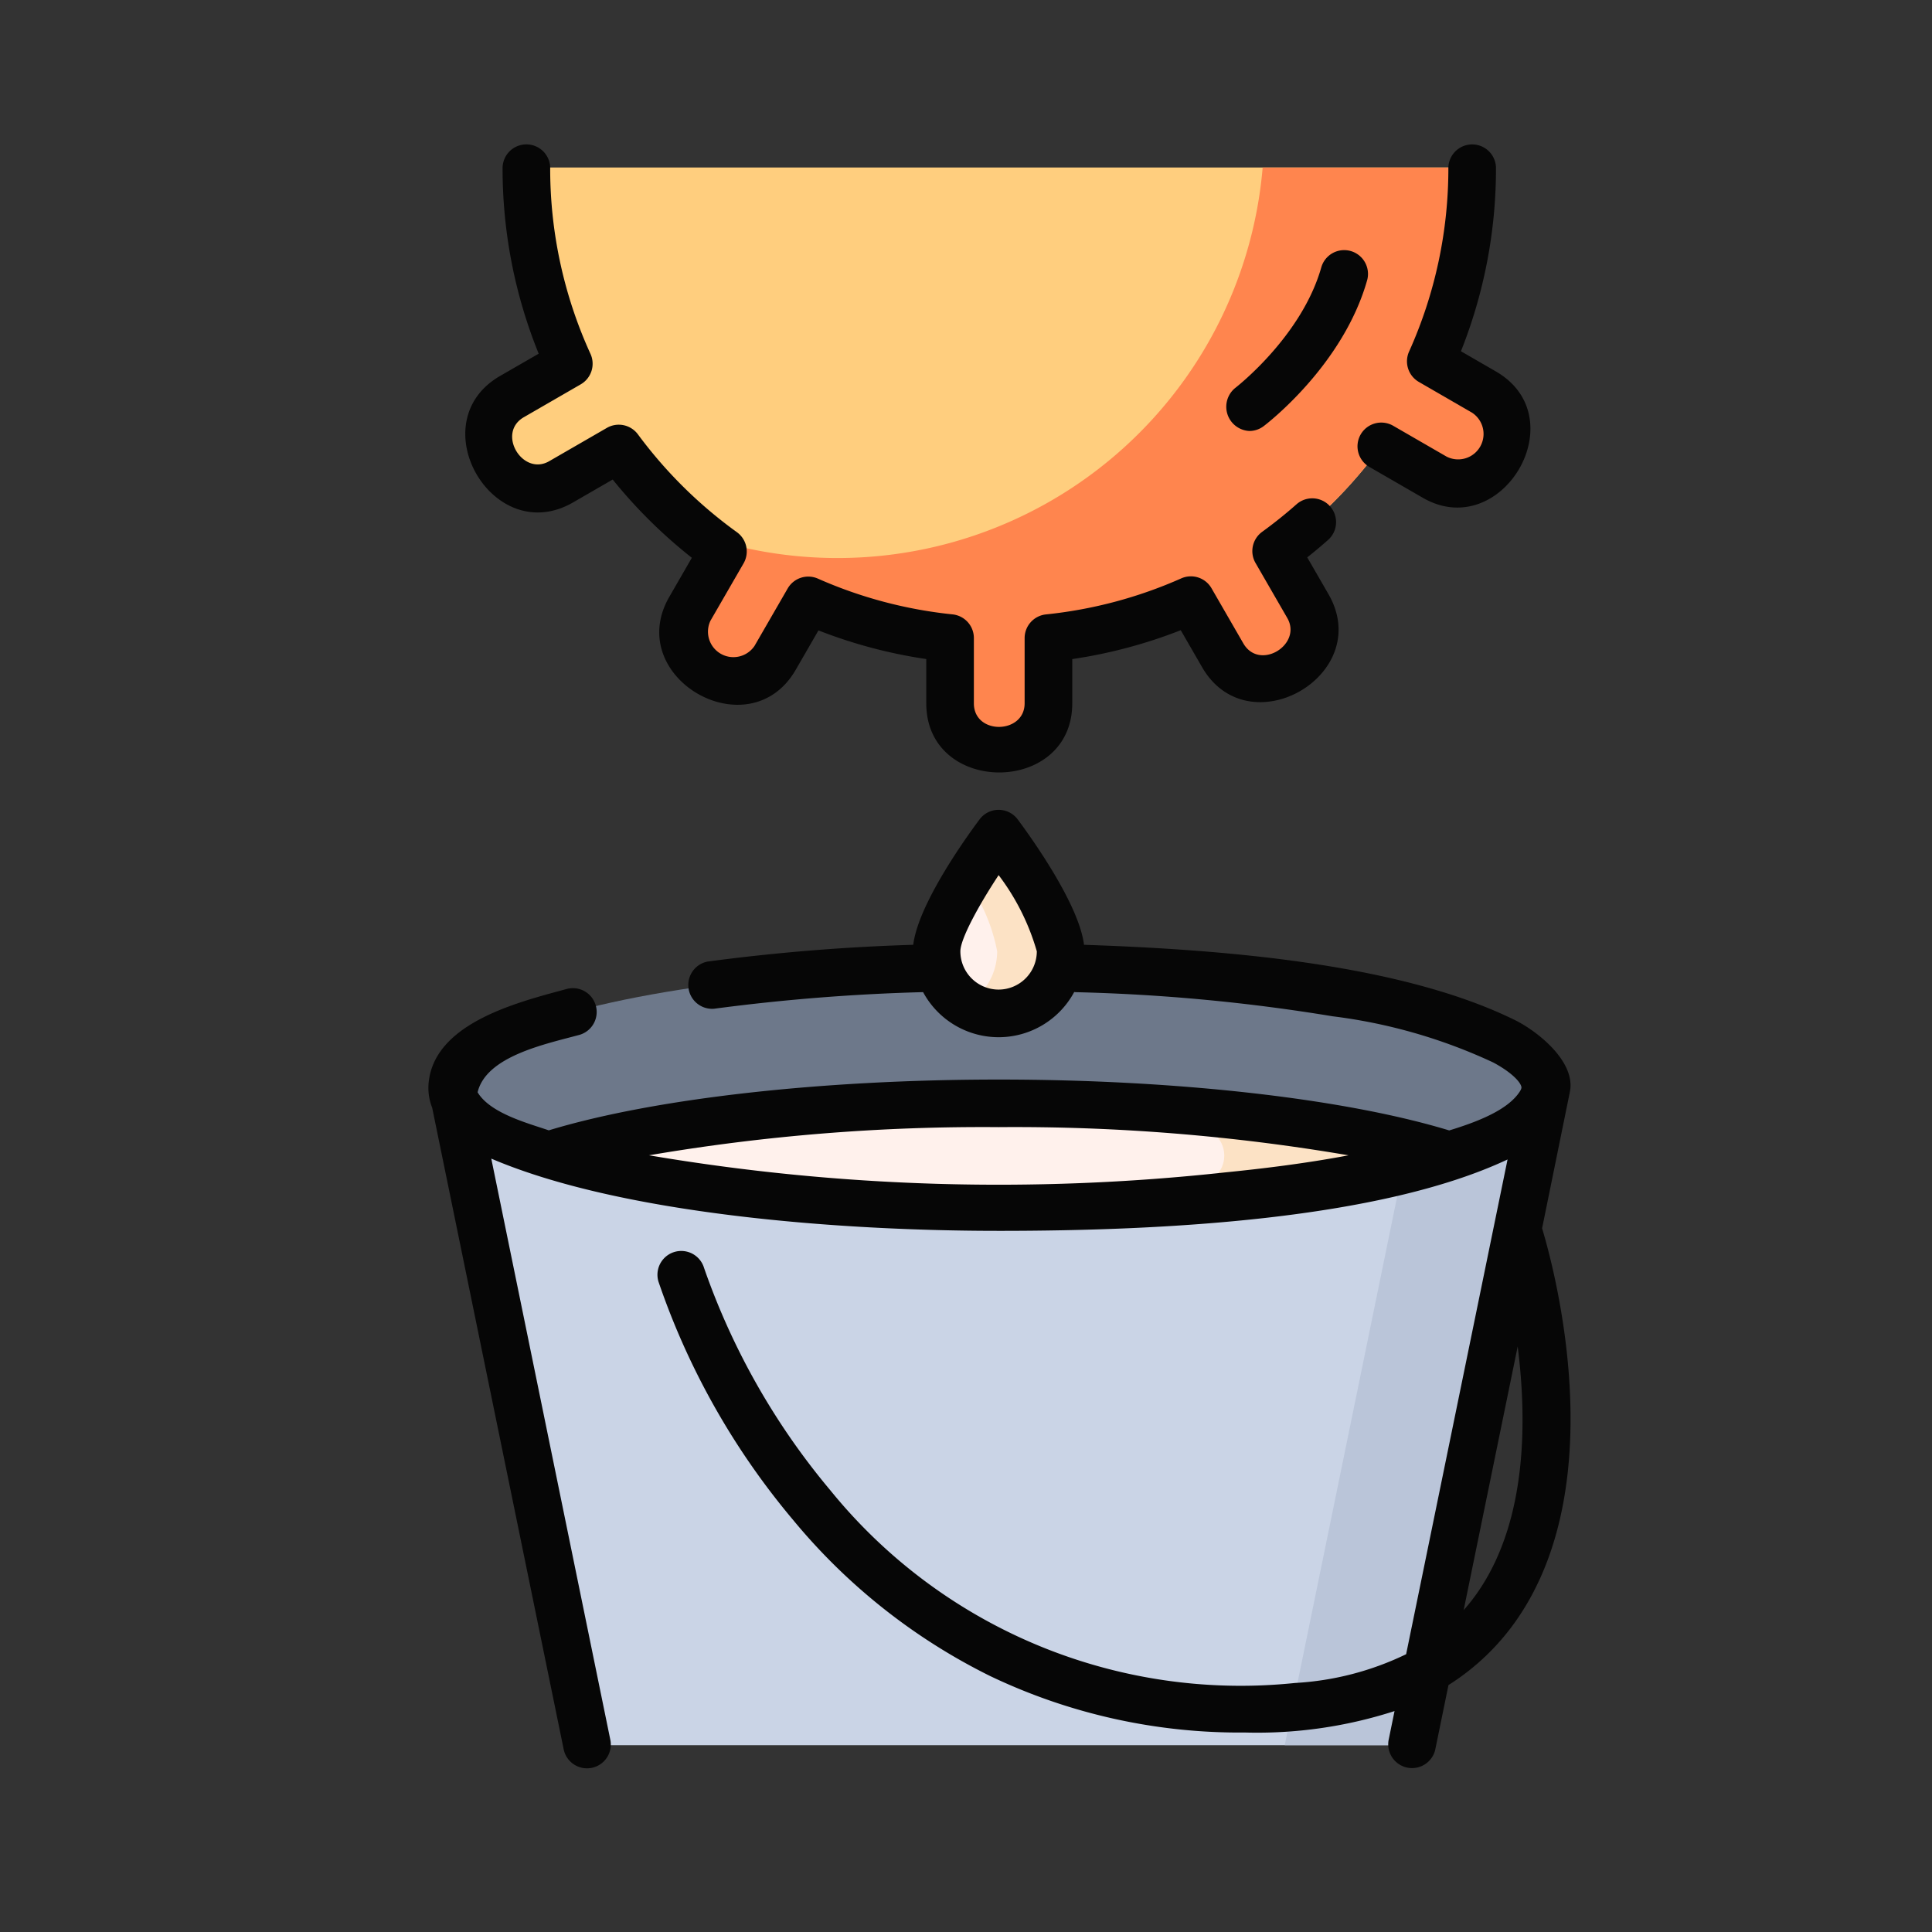 <svg xmlns="http://www.w3.org/2000/svg" width="107" height="107" viewBox="0 0 107 107">
  <rect x="0" y="0" width="107" height="107" fill="#333333" stroke="none"/>
  <g id="Grupo_841740" data-name="Grupo 841740" transform="translate(-739 -4073)">
    <g id="Grupo_145063" data-name="Grupo 145063" transform="translate(499 2786.258)">
      <rect id="Rectángulo_38178" data-name="Rectángulo 38178" width="107" height="107" transform="translate(240 1286.742)" fill="none"/>
    </g>
    <g id="ordeno" transform="translate(749.387 4081.002)">
      <g id="Grupo_841738" data-name="Grupo 841738" transform="translate(0 -0.001)">
        <g id="Grupo_841737" data-name="Grupo 841737">
          <path id="Trazado_565800" data-name="Trazado 565800" d="M96.783,7.272a26.107,26.107,0,0,0,2.353,10.866l-3.149,1.819c-3.02,1.744-.359,6.5,2.724,4.719l3.192-1.844a26.342,26.342,0,0,0,5.769,5.7L105.843,31.7c-1.743,3.019,2.936,5.811,4.718,2.725l1.837-3.182a26.015,26.015,0,0,0,7.852,2.085v3.615c0,3.514,5.448,3.514,5.448,0V33.33a26.016,26.016,0,0,0,7.889-2.1l1.761,3.05c1.782,3.086,6.459.292,4.718-2.725l-1.757-3.044a26.343,26.343,0,0,0,5.824-5.8l2.957,1.708c3.083,1.781,5.743-2.975,2.724-4.719l-2.94-1.7a26.109,26.109,0,0,0,2.291-10.731H96.783Z" transform="translate(-78.018 -5.994)" fill="#ffce7e"/>
          <g id="Grupo_841733" data-name="Grupo 841733" transform="translate(27.442 1.279)">
            <path id="Trazado_565801" data-name="Trazado 565801" d="M200.451,19.7l-2.94-1.7A26.109,26.109,0,0,0,199.8,7.273H188.2A23.632,23.632,0,0,1,157.223,27.7c.356.286.716.566,1.086.833L156.481,31.7c-1.743,3.019,2.936,5.811,4.718,2.725l1.837-3.182a26.015,26.015,0,0,0,7.852,2.085v3.615c0,3.514,5.448,3.514,5.448,0V33.331a26.011,26.011,0,0,0,7.889-2.1l1.761,3.051c1.782,3.086,6.459.292,4.718-2.725l-1.757-3.044a26.342,26.342,0,0,0,5.824-5.8l2.957,1.708c3.083,1.781,5.743-2.975,2.724-4.719Z" transform="translate(-156.099 -7.273)" fill="#ff854e"/>
          </g>
          <g id="Grupo_841734" data-name="Grupo 841734" transform="translate(16.74 16.839)">
            <path id="Trazado_565802" data-name="Trazado 565802" d="M95.333,95.785l-.113.065a2.947,2.947,0,0,0,1.865,2.056A26.335,26.335,0,0,1,95.333,95.785Z" transform="translate(-95.22 -95.785)" fill="#fa697f"/>
          </g>
          <g id="Grupo_841736" data-name="Grupo 841736" transform="translate(14.659 45.563)">
            <path id="Trazado_565803" data-name="Trazado 565803" d="M90.853,333.409l-7.469-36.446h60.607l-7.469,36.446Z" transform="translate(-83.384 -290.319)" fill="#cad4e6"/>
            <path id="Trazado_565804" data-name="Trazado 565804" d="M353.11,296.963l-7.469,36.446h7.032l7.469-36.446Z" transform="translate(-299.535 -290.319)" fill="#bac5d9"/>
            <ellipse id="Elipse_6714" data-name="Elipse 6714" cx="30.272" cy="6.644" rx="30.272" ry="6.644" fill="#6d788a"/>
            <g id="Grupo_841735" data-name="Grupo 841735" transform="translate(5.348 7.542)">
              <path id="Trazado_565805" data-name="Trazado 565805" d="M163.653,304.946c-5.461-1.735-14.587-2.873-24.924-2.873s-19.462,1.137-24.924,2.873c5.461,1.735,14.587,3.048,24.924,3.048S158.191,306.681,163.653,304.946Z" transform="translate(-113.805 -302.073)" fill="#fff1ec"/>
            </g>
            <path id="Trazado_565806" data-name="Trazado 565806" d="M239.094,302.073q-1.784,0-3.516.045a108.906,108.906,0,0,1,14.678,1.289,1.584,1.584,0,0,1,.016,3.122,103.781,103.781,0,0,1-14.693,1.414q1.731.05,3.516.052c10.337,0,19.462-1.313,24.924-3.048C258.556,303.21,249.431,302.073,239.094,302.073Z" transform="translate(-208.822 -294.531)" fill="#fce2c5"/>
          </g>
          <path id="Trazado_565807" data-name="Trazado 565807" fill="#cad4e6"/>
          <path id="Trazado_565808" data-name="Trazado 565808" d="M242.836,223.633a3.436,3.436,0,1,1-6.871,0c0-1.9,3.436-6.518,3.436-6.518S242.836,221.735,242.836,223.633Z" transform="translate(-194.482 -178.946)" fill="#fff1ec"/>
          <path id="Trazado_565809" data-name="Trazado 565809" d="M247.266,217.115s-.886,1.192-1.758,2.613a9.953,9.953,0,0,1,1.678,3.9,3.432,3.432,0,0,1-1.678,2.949,3.43,3.43,0,0,0,5.194-2.949C250.7,221.735,247.266,217.115,247.266,217.115Z" transform="translate(-202.347 -178.946)" fill="#fce2c5"/>
        </g>
      </g>
      <g id="Grupo_841739" data-name="Grupo 841739" transform="translate(13.337 -0.002)">
        <path id="Trazado_565810" data-name="Trazado 565810" d="M368.749,16.06a1.319,1.319,0,0,0,.482,1.8l2.957,1.708c4.37,2.523,8.5-4.429,4.043-7l-1.93-1.115a27.321,27.321,0,0,0,1.941-10.172,1.319,1.319,0,0,0-2.637,0,24.7,24.7,0,0,1-2.176,10.19,1.318,1.318,0,0,0,.543,1.682l2.94,1.7a1.408,1.408,0,0,1-1.405,2.436l-2.957-1.708A1.319,1.319,0,0,0,368.749,16.06Z" transform="translate(-317.114 0)" fill="#060606"/>
        <path id="Trazado_565811" data-name="Trazado 565811" d="M93.468,19.823l2.194-1.267a27.589,27.589,0,0,0,4.383,4.334L98.8,25.048c-2.576,4.463,4.424,8.508,7,4.043l1.258-2.179a27.294,27.294,0,0,0,5.971,1.586V30.95c0,5.111,8.085,5.1,8.085,0V28.5a27.3,27.3,0,0,0,6.008-1.6l1.181,2.046c2.577,4.464,9.577.418,7-4.043l-1.175-2.036q.59-.467,1.152-.964a1.318,1.318,0,0,0-1.747-1.975c-.606.536-1.246,1.048-1.9,1.523a1.318,1.318,0,0,0-.369,1.727l1.757,3.044c.853,1.478-1.539,2.957-2.434,1.406l-1.761-3.051a1.318,1.318,0,0,0-1.677-.546,24.692,24.692,0,0,1-7.49,1.995,1.318,1.318,0,0,0-1.183,1.311V30.95c0,1.714-2.811,1.768-2.811,0V27.335a1.318,1.318,0,0,0-1.183-1.311,24.689,24.689,0,0,1-7.455-1.98,1.318,1.318,0,0,0-1.675.547l-1.837,3.182a1.409,1.409,0,0,1-2.434-1.406l1.829-3.168a1.318,1.318,0,0,0-.371-1.728,24.977,24.977,0,0,1-5.48-5.417,1.319,1.319,0,0,0-1.72-.358l-3.192,1.843c-1.474.852-2.932-1.554-1.405-2.436l3.149-1.819a1.318,1.318,0,0,0,.54-1.689A24.687,24.687,0,0,1,92.2,1.277a1.319,1.319,0,0,0-2.637,0,27.309,27.309,0,0,0,2,10.31L89.424,12.82C84.985,15.385,89.018,22.392,93.468,19.823Z" transform="translate(-85.453 0.002)" fill="#060606"/>
        <path id="Trazado_565812" data-name="Trazado 565812" d="M328.487,43.309a1.311,1.311,0,0,0,.794-.267c.18-.136,4.41-3.378,5.738-8.105a1.319,1.319,0,0,0-2.539-.713c-1.082,3.853-4.745,6.681-4.791,6.716a1.343,1.343,0,0,0,.8,2.369Z" transform="translate(-283.02 -27.44)" fill="#060606"/>
        <path id="Trazado_565813" data-name="Trazado 565813" d="M139.085,225.234c.346-1.688-1.83-3.375-3.008-3.959-6.377-3.16-16.258-3.929-23.9-4.187-.273-2.221-2.85-5.839-3.671-6.943a1.318,1.318,0,0,0-2.116,0c-.821,1.1-3.4,4.722-3.671,6.943a111.686,111.686,0,0,0-11.394.929,1.321,1.321,0,0,0,.356,2.613,109.893,109.893,0,0,1,11.584-.921,4.752,4.752,0,0,0,8.368-.005c.031,0,.062.007.094.008a102.1,102.1,0,0,1,14.211,1.334,29.611,29.611,0,0,1,8.9,2.558c.969.517,1.481,1.042,1.558,1.333.01.038.027.1-.075.263-.667,1.059-2.434,1.715-3.917,2.169-5.813-1.767-15.087-2.818-24.944-2.818s-19.112,1.049-24.926,2.813c-1.169-.4-3.244-.943-3.942-2.108.484-2.008,3.761-2.669,5.654-3.184a1.319,1.319,0,0,0-.691-2.545c-2.628.714-7.228,1.83-7.659,5.068a2.972,2.972,0,0,0,.18,1.514l7.291,35.573a1.319,1.319,0,0,0,2.583-.53l-6.6-32.222c7.109,3.04,19.07,4.007,28.184,4,8.98,0,21-.613,28.1-3.953l-5.617,27.4a16.18,16.18,0,0,1-6.148,1.593,29.26,29.26,0,0,1-25.736-10.664,39.154,39.154,0,0,1-7-12.325,1.318,1.318,0,0,0-2.524.762,41.081,41.081,0,0,0,7.449,13.189,33.24,33.24,0,0,0,10.925,8.656,32.026,32.026,0,0,0,14.117,3.126,24.746,24.746,0,0,0,8.275-1.188l-.331,1.617a1.319,1.319,0,0,0,2.583.529l.735-3.586a13.091,13.091,0,0,0,3.927-3.835c5.077-7.607,1.917-19.273,1.258-21.461Zm-31.639-5.666a2.12,2.12,0,0,1-2.117-2.118c0-.671.973-2.482,2.119-4.221a12.833,12.833,0,0,1,2.115,4.221A2.12,2.12,0,0,1,107.446,219.568Zm12.539,10.126a115.775,115.775,0,0,1-31.9-.948,109.911,109.911,0,0,1,19.369-1.56,109.9,109.9,0,0,1,19.374,1.561C124.355,229.214,121.978,229.493,119.986,229.694ZM134.08,252.8a10.523,10.523,0,0,1-.877,1.135l2.992-14.6C136.719,243.473,136.694,248.889,134.08,252.8Z" transform="translate(-75.865 -172.762)" fill="#060606"/>
      </g>
    </g>
  </g>
</svg>
